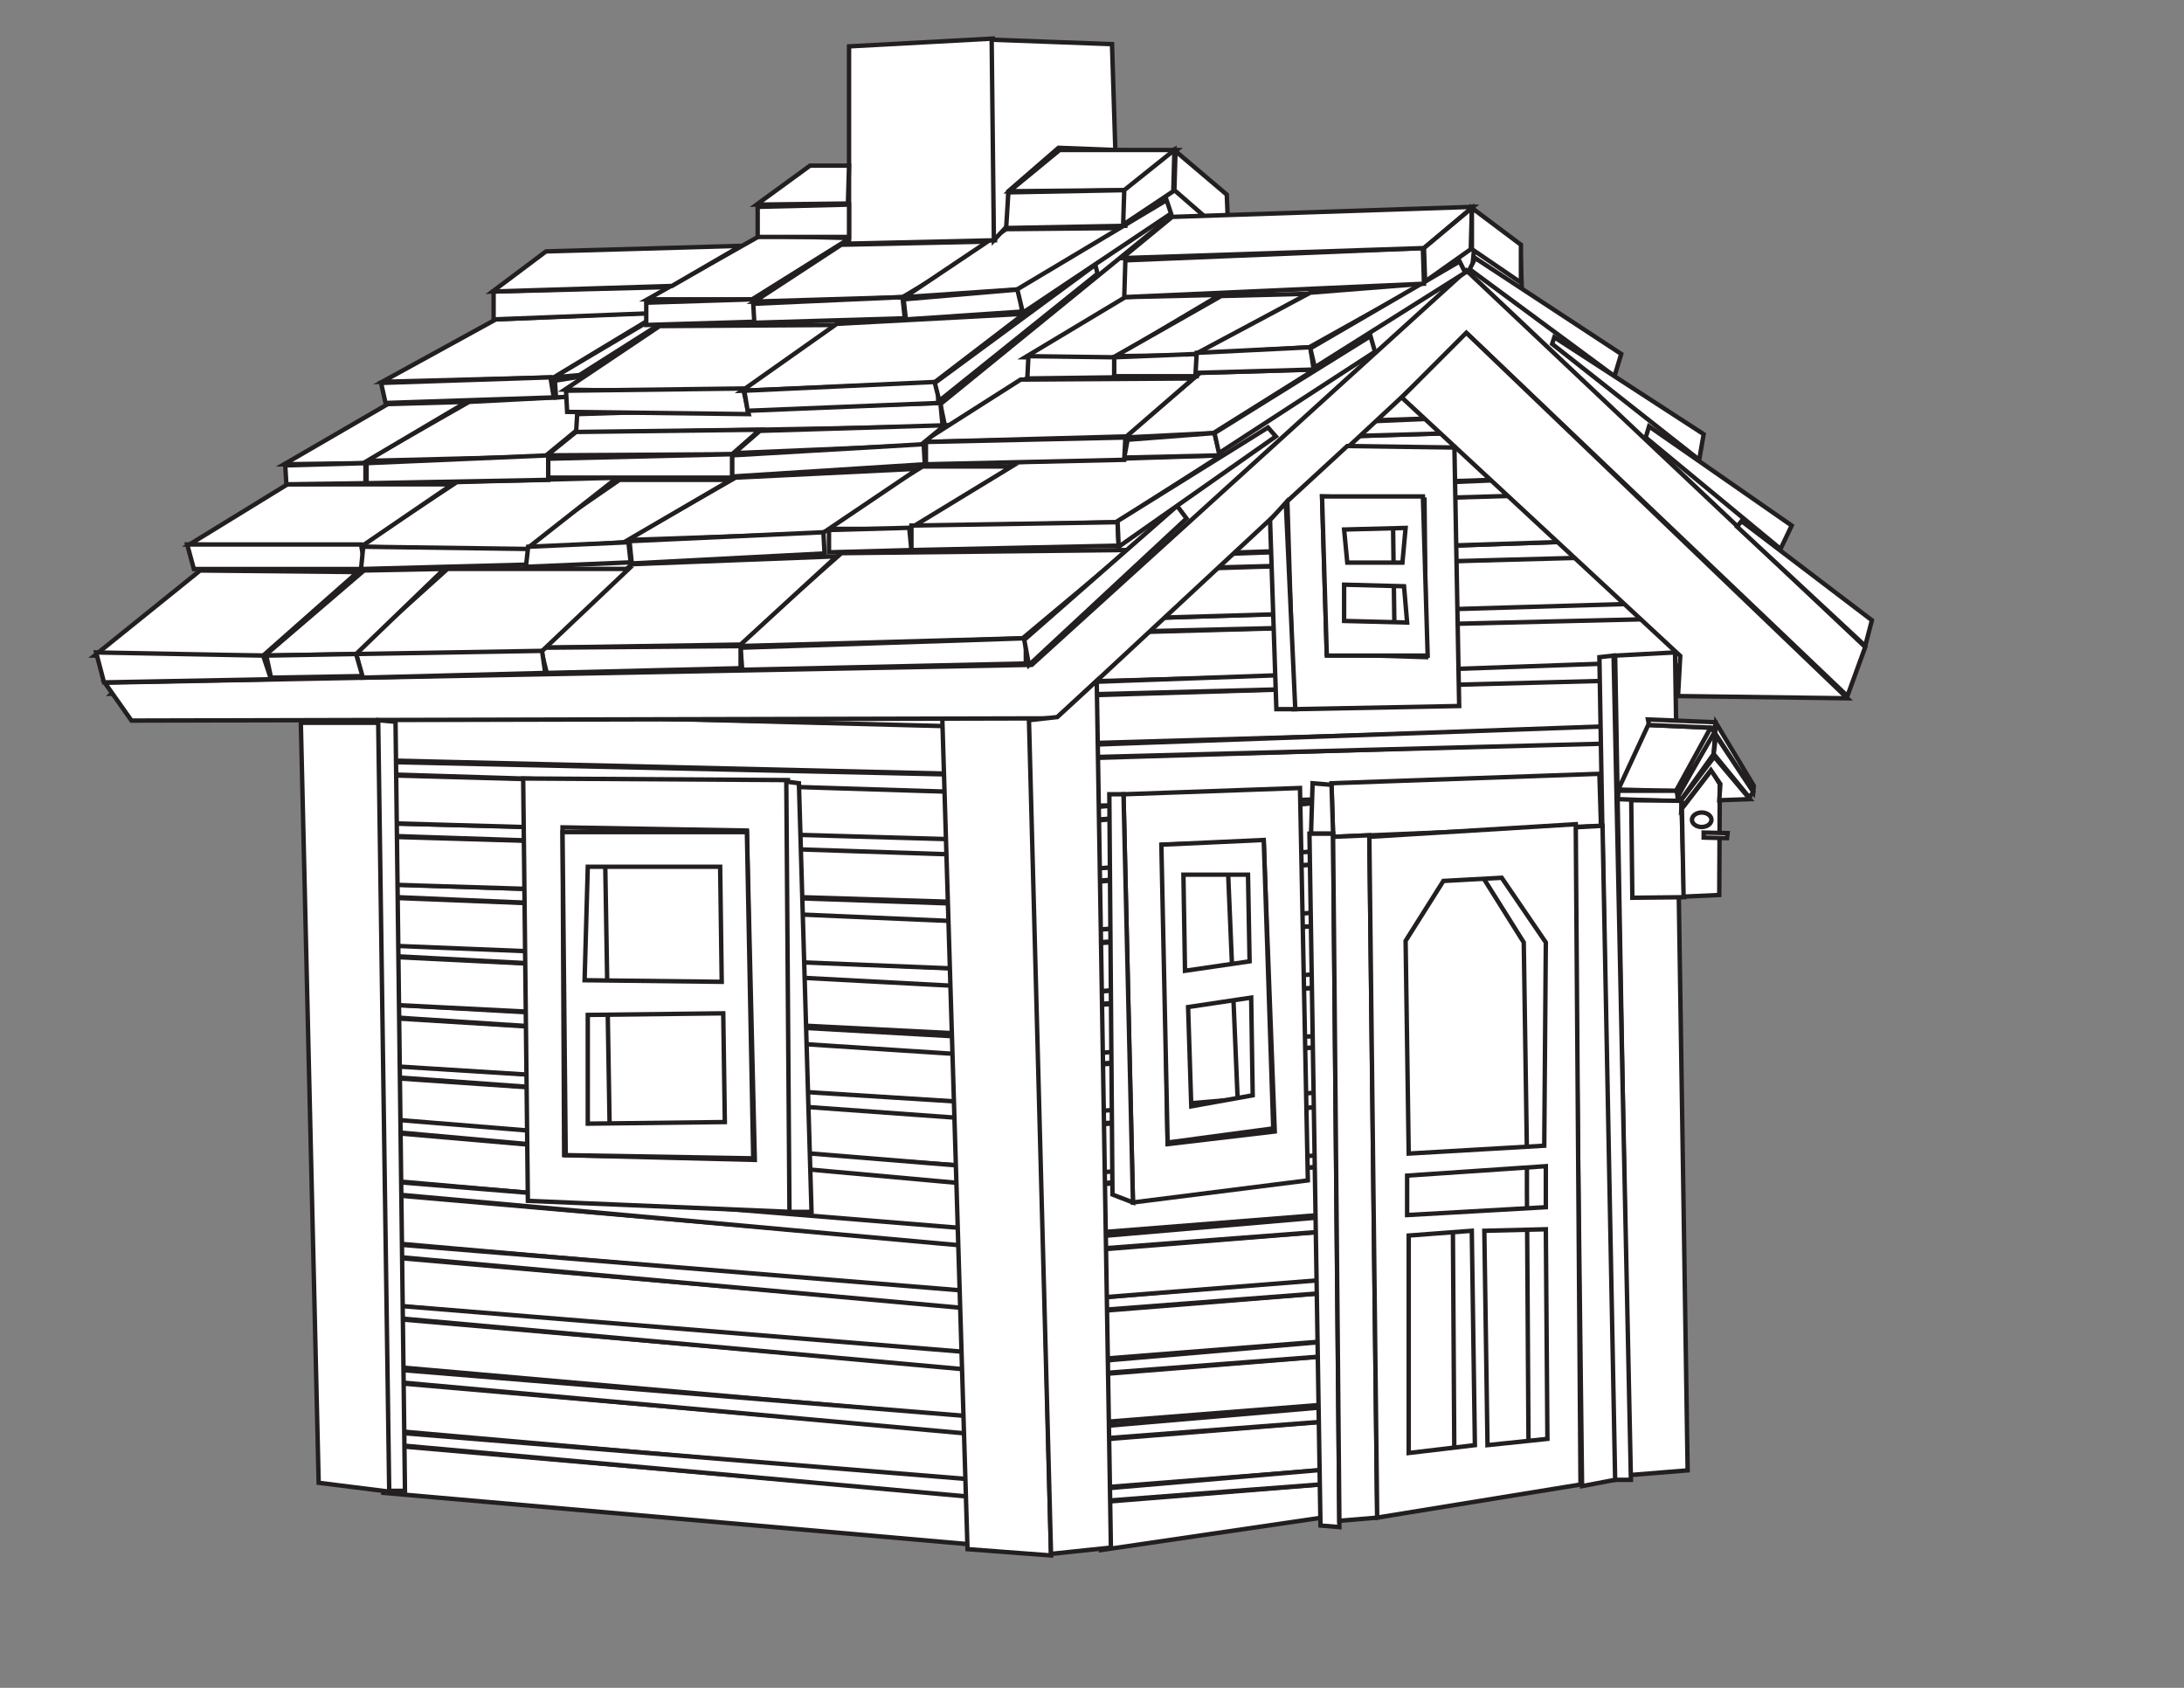 <?xml version="1.0" encoding="utf-8"?>
<!-- Generator: Adobe Illustrator 15.0.0, SVG Export Plug-In . SVG Version: 6.00 Build 0)  -->
<!DOCTYPE svg PUBLIC "-//W3C//DTD SVG 1.1//EN" "http://www.w3.org/Graphics/SVG/1.1/DTD/svg11.dtd">
<svg version="1.1"
	 id="svg2" xmlns:dc="http://purl.org/dc/elements/1.1/" xmlns:cc="http://creativecommons.org/ns#" xmlns:rdf="http://www.w3.org/1999/02/22-rdf-syntax-ns#" xmlns:svg="http://www.w3.org/2000/svg" xmlns:sodipodi="http://sodipodi.sourceforge.net/DTD/sodipodi-0.dtd" xmlns:inkscape="http://www.inkscape.org/namespaces/inkscape" inkscape:version="0.48.2 r9819" sodipodi:docname="little house.svg" inkscape:export-ydpi="91.813515" inkscape:export-xdpi="91.813515" inkscape:export-filename="I:\cannon_DC\svg SD card\little house.png"
	 xmlns="http://www.w3.org/2000/svg" xmlns:xlink="http://www.w3.org/1999/xlink" x="0px" y="0px" width="990px" height="765px"
	 viewBox="0 0 990 765" enable-background="new 0 0 990 765" xml:space="preserve">
<rect x="0" y="0" width="990" height="765" fill="#808080" stroke="none"/>
<sodipodi:namedview  units="in" showgrid="false" inkscape:cy="388.12355" inkscape:cx="431.93978" inkscape:zoom="0.98994949" borderopacity="1.0" bordercolor="#666666" pagecolor="#000000" id="base" inkscape:window-y="-8" inkscape:window-x="-8" inkscape:window-height="1058" inkscape:window-width="1920" inkscape:current-layer="layer2" inkscape:document-units="in" inkscape:pageshadow="2" inkscape:pageopacity="0" inkscape:window-maximized="1">
	</sodipodi:namedview>
<g id="layer2" inkscape:label="little house" inkscape:groupmode="layer">
	<path id="path5127" inkscape:connector-curvature="0" fill="#FFFFFF" stroke="#231F20" stroke-width="2" d="M627.857,166.429
		l-154.286,145l13.571,385.714l270.715-43.571l-19.286-417.143L627.857,166.429z"/>
	
		<g id="g4377-4-12-4-3-4-7-1-6-2-0-8-0-0-3-3-6-6-4-3-8" transform="matrix(0.638,-0.108,0.059,0.994,404.014,-403.799)">
		
			<path id="path4373-5-3-1-8-2-9-9-5-8-2-6-9-6-8-4-0-1-9-7-2" inkscape:connector-curvature="0" fill="#FFFFFF" stroke="#231F20" stroke-width="2" stroke-miterlimit="10" d="
			M173.746,597.314l-0.504,21.718l276.277,24.244l-1.516-22.224L173.746,597.314z"/>
		
			<path id="path4375-5-3-1-7-7-3-8-0-6-4-5-0-1-9-4-6-8-6-8-9" inkscape:connector-curvature="0" fill="#FFFFFF" stroke="#231F20" stroke-width="2" d="
			M173.241,596.809l274.258,24.749l-1.011-8.081l-273.246-22.224L173.241,596.809z"/>
	</g>
	
		<g id="g4377-4-12-4-3-4-7-1-6-2-0-8-0-0-3-3-6-6-4-3" transform="matrix(0.638,-0.108,0.059,0.994,409.014,-375.228)">
		
			<path id="path4373-5-3-1-8-2-9-9-5-8-2-6-9-6-8-4-0-1-9-7" inkscape:connector-curvature="0" fill="#FFFFFF" stroke="#231F20" stroke-width="2" stroke-miterlimit="10" d="
			M173.746,597.314l-0.504,21.718l276.277,24.244l-1.516-22.224L173.746,597.314z"/>
		
			<path id="path4375-5-3-1-7-7-3-8-0-6-4-5-0-1-9-4-6-8-6-8" inkscape:connector-curvature="0" fill="#FFFFFF" stroke="#231F20" stroke-width="2" d="
			M173.241,596.809l274.258,24.749l-1.011-8.081l-273.246-22.224L173.241,596.809z"/>
	</g>
	<path id="path4669" inkscape:connector-curvature="0" fill="#FFFFFF" stroke="#231F20" stroke-width="2" d="M150,315
		l11.429,351.429l300,24.285l-12.857-380L150,315z"/>
	
		<path id="path4371" inkscape:connector-curvature="0" fill="#FFFFFF" stroke="#231F20" stroke-width="2" stroke-miterlimit="10" d="
		M657.143,138.571l8.571-34.286l23.572,12.143L690,135l40.714,29.286v8.571l38.572,29.286l1.428,12.143l35.715,26.429v27.143
		L657.143,138.571z"/>
	
		<path id="path4369" inkscape:connector-curvature="0" fill="#FFFFFF" stroke="#231F20" stroke-width="2" stroke-miterlimit="10" d="
		M320.357,122.857l345.714,11.429l3.571-35.714l-118.214,2.857L545,82.857l-13.214-13.928L450,66.429L388.214,75L365,79.286
		L343.929,92.5l1.785,16.429L320.357,122.857z"/>
	
		<g id="g4377-4-12-4-3-4-7-1-6-2-0-8-0-0-3-3-6" transform="matrix(1.007,-0.114,0.108,0.993,242.229,-285.881)">
		
			<path id="path4373-5-3-1-8-2-9-9-5-8-2-6-9-6-8-4-0" inkscape:connector-curvature="0" fill="#FFFFFF" stroke="#231F20" stroke-width="2" stroke-miterlimit="10" d="
			M173.747,597.314l-0.505,21.718l276.277,24.244l-1.515-22.223L173.747,597.314z"/>
		
			<path id="path4375-5-3-1-7-7-3-8-0-6-4-5-0-1-9-4-6" inkscape:connector-curvature="0" fill="#FFFFFF" stroke="#231F20" stroke-width="2" d="
			M173.241,596.81l274.257,24.749l-1.01-8.081l-273.247-22.224L173.241,596.81z"/>
	</g>
	
		<g id="g4377-4-12-4-3-4-7-1-6-2-0-8-0-0-3-3-6-6" transform="matrix(0.911,-0.114,0.098,0.993,288.258,-314.442)">
		
			<path id="path4373-5-3-1-8-2-9-9-5-8-2-6-9-6-8-4-0-1" inkscape:connector-curvature="0" fill="#FFFFFF" stroke="#231F20" stroke-width="2" stroke-miterlimit="10" d="
			M173.746,597.314l-0.504,21.718l276.277,24.244l-1.515-22.224L173.746,597.314z"/>
		
			<path id="path4375-5-3-1-7-7-3-8-0-6-4-5-0-1-9-4-6-8" inkscape:connector-curvature="0" fill="#FFFFFF" stroke="#231F20" stroke-width="2" d="
			M173.242,596.809l274.256,24.749l-1.01-8.082l-273.246-22.223L173.242,596.809z"/>
	</g>
	
		<g id="g4377-4-12-4-3-4-7-1-6-2-0-8-0-0-3-3-6-6-4" transform="matrix(0.638,-0.108,0.059,0.994,404.044,-345.91)">
		
			<path id="path4373-5-3-1-8-2-9-9-5-8-2-6-9-6-8-4-0-1-9" inkscape:connector-curvature="0" fill="#FFFFFF" stroke="#231F20" stroke-width="2" stroke-miterlimit="10" d="
			M173.747,597.314l-0.506,21.718l276.277,24.244l-1.514-22.223L173.747,597.314z"/>
		
			<path id="path4375-5-3-1-7-7-3-8-0-6-4-5-0-1-9-4-6-8-6" inkscape:connector-curvature="0" fill="#FFFFFF" stroke="#231F20" stroke-width="2" d="
			M173.241,596.809l274.256,24.748l-1.01-8.081l-273.246-22.223L173.241,596.809z"/>
	</g>
	
		<path id="path4367" inkscape:connector-curvature="0" fill="#FFFFFF" stroke="#231F20" stroke-width="2" stroke-miterlimit="10" d="
		M664.681,131.316l-197.99,178.206l-416.183,4.95l207.081-197.016L664.681,131.316z"/>
	<path id="path4198" inkscape:connector-curvature="0" fill="#FFFFFF" stroke="#231F20" stroke-width="2" d="M592.143,221.429
		l5,87.143h57.144l-2.857-89.286L592.143,221.429z"/>
	<g id="g4377-4-12-4-3-4-7-1-6-2" transform="matrix(0.917,-0.16,0.149,0.987,240.7,-78.483)">
		
			<path id="path4373-5-3-1-8-2-9-9-5-8" inkscape:connector-curvature="0" fill="#FFFFFF" stroke="#231F20" stroke-width="2" stroke-miterlimit="10" d="
			M173.746,597.314l-0.505,21.718l276.276,24.244l-1.515-22.223L173.746,597.314z"/>
		<path id="path4375-5-3-1-7-7-3-8-0-6" inkscape:connector-curvature="0" fill="#FFFFFF" stroke="#231F20" stroke-width="2" d="
			M173.241,596.809l274.257,24.749l-1.01-8.081l-273.246-22.224L173.241,596.809z"/>
	</g>
	<g id="g4377-4-12-4-3-4-7-1-6-2-0" transform="matrix(0.917,-0.16,0.149,0.987,242.128,-105.626)">
		
			<path id="path4373-5-3-1-8-2-9-9-5-8-2" inkscape:connector-curvature="0" fill="#FFFFFF" stroke="#231F20" stroke-width="2" stroke-miterlimit="10" d="
			M173.746,597.315l-0.505,21.718l276.276,24.243l-1.515-22.223L173.746,597.315z"/>
		<path id="path4375-5-3-1-7-7-3-8-0-6-4" inkscape:connector-curvature="0" fill="#FFFFFF" stroke="#231F20" stroke-width="2" d="
			M173.241,596.809l274.256,24.749l-1.009-8.081l-273.246-22.224L173.241,596.809z"/>
	</g>
	<g id="g4377-4-12-4-3-4-7-1-6-2-0-8" transform="matrix(0.917,-0.16,0.149,0.987,231.414,-132.769)">
		
			<path id="path4373-5-3-1-8-2-9-9-5-8-2-6" inkscape:connector-curvature="0" fill="#FFFFFF" stroke="#231F20" stroke-width="2" stroke-miterlimit="10" d="
			M173.747,597.314l-0.506,21.719l276.277,24.243l-1.516-22.223L173.747,597.314z"/>
		
			<path id="path4375-5-3-1-7-7-3-8-0-6-4-5" inkscape:connector-curvature="0" fill="#FFFFFF" stroke="#231F20" stroke-width="2" d="
			M173.241,596.809l274.257,24.749l-1.01-8.081l-273.246-22.223L173.241,596.809z"/>
	</g>
	<g id="g4377-4-12-4-3-4-7-1-6-2-0-8-0" transform="matrix(0.917,-0.16,0.149,0.987,239.271,-161.34)">
		
			<path id="path4373-5-3-1-8-2-9-9-5-8-2-6-9" inkscape:connector-curvature="0" fill="#FFFFFF" stroke="#231F20" stroke-width="2" stroke-miterlimit="10" d="
			M173.746,597.314l-0.505,21.719l276.276,24.243l-1.515-22.223L173.746,597.314z"/>
		
			<path id="path4375-5-3-1-7-7-3-8-0-6-4-5-0" inkscape:connector-curvature="0" fill="#FFFFFF" stroke="#231F20" stroke-width="2" d="
			M173.241,596.809l274.257,24.749l-1.011-8.081l-273.246-22.224L173.241,596.809z"/>
	</g>
	<path id="path4196" inkscape:connector-curvature="0" fill="#FFFFFF" stroke="#231F20" stroke-width="2" d="M518.571,379.285
		c4.286,147.143,3.571,147.143,3.571,147.143L582.857,520l-4.286-147.857L518.571,379.285z"/>
	<g id="g4377-1-0-1" transform="matrix(1,-0.018,0.018,1,-13.799,-106.077)">
		
			<path id="path4373-7-9-5" inkscape:connector-curvature="0" fill="#FFFFFF" stroke="#231F20" stroke-width="2" stroke-miterlimit="10" d="
			M173.747,597.314l-0.505,21.719l276.277,24.243l-1.515-22.223L173.747,597.314z"/>
		<path id="path4375-4-4-27" inkscape:connector-curvature="0" fill="#FFFFFF" stroke="#231F20" stroke-width="2" d="
			M173.241,596.809l274.257,24.749l-1.011-8.081l-273.246-22.224L173.241,596.809z"/>
	</g>
	<g id="g4377-1-0-6" transform="matrix(1,-0.025,0.025,1,-27.336,-132.505)">
		
			<path id="path4373-7-9-1" inkscape:connector-curvature="0" fill="#FFFFFF" stroke="#231F20" stroke-width="2" stroke-miterlimit="10" d="
			M173.746,597.315l-0.505,21.719l276.277,24.244l-1.516-22.224L173.746,597.315z"/>
		<path id="path4375-4-4-4" inkscape:connector-curvature="0" fill="#FFFFFF" stroke="#231F20" stroke-width="2" d="M173.241,596.81
			l274.257,24.748l-1.011-8.081l-273.246-22.224L173.241,596.81z"/>
	</g>
	<g id="g4377-1-0-2" transform="matrix(0.999,-0.037,0.037,0.999,-34.976,-157.418)">
		
			<path id="path4373-7-9-3" inkscape:connector-curvature="0" fill="#FFFFFF" stroke="#231F20" stroke-width="2" stroke-miterlimit="10" d="
			M173.746,597.314l-0.505,21.719l276.276,24.243l-1.515-22.224L173.746,597.314z"/>
		<path id="path4375-4-4-22" inkscape:connector-curvature="0" fill="#FFFFFF" stroke="#231F20" stroke-width="2" d="
			M173.241,596.809l274.257,24.749l-1.011-8.081l-273.246-22.223L173.241,596.809z"/>
	</g>
	<g id="g4377-1-1" transform="matrix(0.999,-0.047,0.047,0.999,-40.618,-182.274)">
		
			<path id="path4373-7-6" inkscape:connector-curvature="0" fill="#FFFFFF" stroke="#231F20" stroke-width="2" stroke-miterlimit="10" d="
			M173.746,597.314l-0.505,21.719l276.277,24.243l-1.516-22.223L173.746,597.314z"/>
		<path id="path4375-4-8" inkscape:connector-curvature="0" fill="#FFFFFF" stroke="#231F20" stroke-width="2" d="M173.241,596.809
			l274.256,24.749l-1.01-8.081l-273.246-22.223L173.241,596.809z"/>
	</g>
	<g id="g4377-1-5" transform="matrix(0.998,-0.057,0.057,0.998,-39.937,-207.199)">
		
			<path id="path4373-7-7" inkscape:connector-curvature="0" fill="#FFFFFF" stroke="#231F20" stroke-width="2" stroke-miterlimit="10" d="
			M173.746,597.314l-0.505,21.718l276.277,24.244l-1.515-22.223L173.746,597.314z"/>
		<path id="path4375-4-6" inkscape:connector-curvature="0" fill="#FFFFFF" stroke="#231F20" stroke-width="2" d="M173.242,596.809
			l274.256,24.749l-1.01-8.081l-273.246-22.223L173.242,596.809z"/>
	</g>
	<g id="g4377-1-9" transform="matrix(0.998,-0.064,0.064,0.998,-43.392,-262.177)">
		
			<path id="path4373-7-5" inkscape:connector-curvature="0" fill="#FFFFFF" stroke="#231F20" stroke-width="2" stroke-miterlimit="10" d="
			M173.746,597.314l-0.505,21.718l276.277,24.243l-1.515-22.223L173.746,597.314z"/>
		<path id="path4375-4-43" inkscape:connector-curvature="0" fill="#FFFFFF" stroke="#231F20" stroke-width="2" d="M173.241,596.809
			l274.257,24.749l-1.01-8.081l-273.246-22.223L173.241,596.809z"/>
	</g>
	<g id="g4377-1-18" transform="matrix(0.998,-0.059,0.059,0.998,-36.972,-234.568)">
		
			<path id="path4373-7-92" inkscape:connector-curvature="0" fill="#FFFFFF" stroke="#231F20" stroke-width="2" stroke-miterlimit="10" d="
			M173.746,597.315l-0.505,21.718l276.277,24.244l-1.515-22.223L173.746,597.315z"/>
		<path id="path4375-4-7" inkscape:connector-curvature="0" fill="#FFFFFF" stroke="#231F20" stroke-width="2" d="M173.241,596.809
			l274.257,24.749l-1.01-8.081l-273.246-22.224L173.241,596.809z"/>
	</g>
	
		<rect id="rect4194" x="244.286" y="363.571" fill="#FFFFFF" stroke="#231F20" stroke-width="2" stroke-miterlimit="10" width="109.286" height="177.857"/>
	<path id="path4190" inkscape:connector-curvature="0" fill="#FFFFFF" stroke="#231F20" stroke-width="2" d="M631.429,235
		l0.714,54.286l11.429-1.429l-1.429-53.571L631.429,235z"/>
	<path id="path4188" inkscape:connector-curvature="0" fill="#FFFFFF" stroke="#231F20" stroke-width="2" d="M274.286,387.857
		l2.143,127.856l-15.714-1.428l-2.143-127.857L274.286,387.857z"/>
	<g id="g4377-4-12-4" transform="matrix(0.917,-0.16,0.149,0.987,249.986,90.802)">
		
			<path id="path4373-5-3-1" inkscape:connector-curvature="0" fill="#FFFFFF" stroke="#231F20" stroke-width="2" stroke-miterlimit="10" d="
			M173.747,597.314l-0.506,21.719l276.277,24.243l-1.516-22.223L173.747,597.314z"/>
		<path id="path4375-5-3-1" inkscape:connector-curvature="0" fill="#FFFFFF" stroke="#231F20" stroke-width="2" d="
			M173.241,596.809l274.257,24.749l-1.009-8.081l-273.247-22.224L173.241,596.809z"/>
	</g>
	<g id="g4377-4-12-4-3" transform="matrix(0.917,-0.16,0.149,0.987,245.7,61.517)">
		
			<path id="path4373-5-3-1-8" inkscape:connector-curvature="0" fill="#FFFFFF" stroke="#231F20" stroke-width="2" stroke-miterlimit="10" d="
			M173.746,597.314l-0.505,21.718l276.276,24.244l-1.515-22.223L173.746,597.314z"/>
		<path id="path4375-5-3-1-7" inkscape:connector-curvature="0" fill="#FFFFFF" stroke="#231F20" stroke-width="2" d="
			M173.241,596.809l274.257,24.749l-1.01-8.081l-273.246-22.224L173.241,596.809z"/>
	</g>
	<g id="g4377-4-12-4-3-4" transform="matrix(0.917,-0.16,0.149,0.987,244.271,32.945)">
		
			<path id="path4373-5-3-1-8-2" inkscape:connector-curvature="0" fill="#FFFFFF" stroke="#231F20" stroke-width="2" stroke-miterlimit="10" d="
			M173.746,597.314l-0.505,21.718l276.276,24.244l-1.515-22.224L173.746,597.314z"/>
		<path id="path4375-5-3-1-7-7" inkscape:connector-curvature="0" fill="#FFFFFF" stroke="#231F20" stroke-width="2" d="
			M173.241,596.809l274.257,24.749l-1.01-8.081l-273.246-22.224L173.241,596.809z"/>
	</g>
	<g id="g4377-4-12-4-3-4-7" transform="matrix(0.917,-0.16,0.149,0.987,244.271,5.088)">
		
			<path id="path4373-5-3-1-8-2-9" inkscape:connector-curvature="0" fill="#FFFFFF" stroke="#231F20" stroke-width="2" stroke-miterlimit="10" d="
			M173.746,597.314l-0.505,21.719l276.276,24.243l-1.515-22.223L173.746,597.314z"/>
		<path id="path4375-5-3-1-7-7-3" inkscape:connector-curvature="0" fill="#FFFFFF" stroke="#231F20" stroke-width="2" d="
			M173.241,596.809l274.257,24.749l-1.01-8.081l-273.246-22.224L173.241,596.809z"/>
	</g>
	<g id="g4377-4-12-4-3-4-7-1" transform="matrix(0.917,-0.16,0.149,0.987,249.986,-24.912)">
		
			<path id="path4373-5-3-1-8-2-9-9" inkscape:connector-curvature="0" fill="#FFFFFF" stroke="#231F20" stroke-width="2" stroke-miterlimit="10" d="
			M173.747,597.314l-0.506,21.719l276.277,24.243l-1.516-22.223L173.747,597.314z"/>
		<path id="path4375-5-3-1-7-7-3-8" inkscape:connector-curvature="0" fill="#FFFFFF" stroke="#231F20" stroke-width="2" d="
			M173.241,596.809l274.257,24.749l-1.009-8.081l-273.247-22.224L173.241,596.809z"/>
	</g>
	<g id="g4377-4-12-4-3-4-7-1-6" transform="matrix(0.917,-0.16,0.149,0.987,240.7,-51.34)">
		
			<path id="path4373-5-3-1-8-2-9-9-5" inkscape:connector-curvature="0" fill="#FFFFFF" stroke="#231F20" stroke-width="2" stroke-miterlimit="10" d="
			M173.746,597.314l-0.505,21.719l276.276,24.243l-1.515-22.223L173.746,597.314z"/>
		<path id="path4375-5-3-1-7-7-3-8-0" inkscape:connector-curvature="0" fill="#FFFFFF" stroke="#231F20" stroke-width="2" d="
			M173.241,596.809l274.257,24.749l-1.011-8.081l-273.246-22.223L173.241,596.809z"/>
	</g>
	<g id="g4377-4-12-4-3-4-7-1-6-2-0-8-0-0" transform="matrix(0.917,-0.16,0.149,0.987,231.414,-188.483)">
		
			<path id="path4373-5-3-1-8-2-9-9-5-8-2-6-9-6" inkscape:connector-curvature="0" fill="#FFFFFF" stroke="#231F20" stroke-width="2" stroke-miterlimit="10" d="
			M173.747,597.314l-0.506,21.719l276.277,24.243l-1.516-22.224L173.747,597.314z"/>
		
			<path id="path4375-5-3-1-7-7-3-8-0-6-4-5-0-1" inkscape:connector-curvature="0" fill="#FFFFFF" stroke="#231F20" stroke-width="2" d="
			M173.241,596.809l274.257,24.749l-1.01-8.081l-273.246-22.224L173.241,596.809z"/>
	</g>
	<path id="path4090" inkscape:connector-curvature="0" fill="#FFFFFF" stroke="#231F20" stroke-width="2" d="M629.286,392.142
		l2.143,280.715l76.429-11.429l-2.143-278.572L629.286,392.142z"/>
	
		<path id="path4088" sodipodi:nodetypes="ccccc" inkscape:connector-curvature="0" fill="#FFFFFF" stroke="#231F20" stroke-width="2" d="
		M658.571,553.571L670,554.286l2.143,115l-12.856-2.144L658.571,553.571z"/>
	
		<path id="path4086" sodipodi:nodetypes="cccccccccc" inkscape:connector-curvature="0" fill="#FFFFFF" stroke="#231F20" stroke-width="2" d="
		M667.857,390.714l45-2.144v132.857l-0.715,30.714l2.144,102.144l-21.429-0.715L692.143,540v-17.857l-1.429-95L667.857,390.714z"/>
	<g id="g4377-1-0-8" transform="translate(-1.518,-84.35)">
		
			<path id="path4373-7-9-8" inkscape:connector-curvature="0" fill="#FFFFFF" stroke="#231F20" stroke-width="2" stroke-miterlimit="10" d="
			M173.746,597.315l-0.505,21.718l276.276,24.244l-1.515-22.224L173.746,597.315z"/>
		<path id="path4375-4-4-2" inkscape:connector-curvature="0" fill="#FFFFFF" stroke="#231F20" stroke-width="2" d="
			M173.241,596.809l274.256,24.749l-1.01-8.081l-273.246-22.224V596.809z"/>
	</g>
	<g id="g4377-1-0" transform="translate(-0.508,-56.066)">
		
			<path id="path4373-7-9" inkscape:connector-curvature="0" fill="#FFFFFF" stroke="#231F20" stroke-width="2" stroke-miterlimit="10" d="
			M173.746,597.315l-0.505,21.718l276.277,24.244l-1.516-22.224L173.746,597.315z"/>
		<path id="path4375-4-4" inkscape:connector-curvature="0" fill="#FFFFFF" stroke="#231F20" stroke-width="2" d="M173.241,596.809
			l274.257,24.749l-1.011-8.081l-273.246-22.224V596.809z"/>
	</g>
	<g id="g4377-1" transform="translate(-0.508,-27.782)">
		
			<path id="path4373-7" inkscape:connector-curvature="0" fill="#FFFFFF" stroke="#231F20" stroke-width="2" stroke-miterlimit="10" d="
			M173.746,597.315l-0.505,21.718l276.277,24.244l-1.516-22.224L173.746,597.315z"/>
		<path id="path4375-4" inkscape:connector-curvature="0" fill="#FFFFFF" stroke="#231F20" stroke-width="2" d="M173.241,596.809
			l274.257,24.749l-1.011-8.081l-273.246-22.224V596.809z"/>
	</g>
	<g id="g4377">
		
			<path id="path4373" inkscape:connector-curvature="0" fill="#FFFFFF" stroke="#231F20" stroke-width="2" stroke-miterlimit="10" d="
			M173.746,597.314l-0.505,21.719l276.276,24.243l-1.515-22.224L173.746,597.314z"/>
		<path id="path4375" inkscape:connector-curvature="0" fill="#FFFFFF" stroke="#231F20" stroke-width="2" d="M173.241,596.809
			l274.257,24.749l-1.011-8.082l-273.246-22.223V596.809z"/>
	</g>
	<g id="g4377-4" transform="translate(-2.528,28.787)">
		
			<path id="path4373-5" inkscape:connector-curvature="0" fill="#FFFFFF" stroke="#231F20" stroke-width="2" stroke-miterlimit="10" d="
			M173.746,597.314l-0.505,21.718l276.277,24.244l-1.516-22.224L173.746,597.314z"/>
		<path id="path4375-5" inkscape:connector-curvature="0" fill="#FFFFFF" stroke="#231F20" stroke-width="2" d="M173.241,596.809
			l274.256,24.748l-1.011-8.081l-273.246-22.224V596.809z"/>
	</g>
	<g id="g4377-4-1" transform="translate(0.503,57.576)">
		
			<path id="path4373-5-7" inkscape:connector-curvature="0" fill="#FFFFFF" stroke="#231F20" stroke-width="2" stroke-miterlimit="10" d="
			M173.747,597.314l-0.505,21.719l276.277,24.243l-1.516-22.224L173.747,597.314z"/>
		<path id="path4375-5-1" inkscape:connector-curvature="0" fill="#FFFFFF" stroke="#231F20" stroke-width="2" d="M173.241,596.809
			l274.256,24.749l-1.01-8.082l-273.247-22.223V596.809z"/>
	</g>
	<path id="path3770" inkscape:connector-curvature="0" fill="#FFFFFF" stroke="#231F20" stroke-width="2" d="M427.143,325.714
		l11.429,376.428L476.429,705l-9.286-380.714L427.143,325.714z"/>
	
		<path id="path4287" inkscape:connector-curvature="0" fill="#FFFFFF" stroke="#231F20" stroke-width="2" stroke-miterlimit="10" d="
		M212.637,182.142l-46.972,26.769l81.317-2.021l34.345-28.284L212.637,182.142z"/>
	
		<g id="g4377-4-12-4-3-4-7-1-6-2-0-8-0-0-3-3" transform="matrix(0.924,-0.114,0.099,0.993,268.461,-258.024)">
		
			<path id="path4373-5-3-1-8-2-9-9-5-8-2-6-9-6-8-4" inkscape:connector-curvature="0" fill="#FFFFFF" stroke="#231F20" stroke-width="2" stroke-miterlimit="10" d="
			M173.747,597.314l-0.505,21.718l276.276,24.244l-1.515-22.224L173.747,597.314z"/>
		
			<path id="path4375-5-3-1-7-7-3-8-0-6-4-5-0-1-9-4" inkscape:connector-curvature="0" fill="#FFFFFF" stroke="#231F20" stroke-width="2" d="
			M173.242,596.809l274.256,24.749l-1.01-8.082l-273.246-22.223L173.242,596.809z"/>
	</g>
	<path id="path3762" inkscape:connector-curvature="0" fill="#FFFFFF" stroke="#231F20" stroke-width="2" d="M664.681,122.543
		L467.7,301.339l-420.223,8.082l12.122,17.172l419.213-1.01L665.69,151.837l171.726,163.645l8.082-22.223L664.681,122.543z"/>
	<path id="path3764" inkscape:connector-curvature="0" fill="#FFFFFF" stroke="#231F20" stroke-width="2" d="M635.386,180.121
		l126.27,117.178l-1.011,18.183l76.771,1.01L664.681,150.827L635.386,180.121z"/>
	<path id="path3766" inkscape:connector-curvature="0" fill="#FFFFFF" stroke="#231F20" stroke-width="2" d="M136.371,327.604
		l8.081,344.462l32.325,4.04l-5.051-348.502H136.371z"/>
	<path id="path3768" inkscape:connector-curvature="0" fill="#FFFFFF" stroke="#231F20" stroke-width="2" d="M171.429,326.428
		l7.857,0.714l4.286,348.571h-7.143L171.429,326.428z"/>
	<g id="g4377-4-12" transform="matrix(0.917,-0.16,0.149,0.987,247.89,119.299)">
		
			<path id="path4373-5-3" sodipodi:nodetypes="ccccc" inkscape:connector-curvature="0" fill="#FFFFFF" stroke="#231F20" stroke-width="2" stroke-miterlimit="10" d="
			M173.746,597.314l-0.505,21.719l276.748,6.953l-1.986-4.933L173.746,597.314z"/>
		<path id="path4375-5-3" inkscape:connector-curvature="0" fill="#FFFFFF" stroke="#231F20" stroke-width="2" d="M173.241,596.809
			l274.256,24.749l-1.009-8.081l-273.246-22.222L173.241,596.809z"/>
	</g>
	<g id="g4377-4-12-4-3-4-7-1-6-2-0-8-0-0-3" transform="matrix(0.924,-0.114,0.099,0.993,266.982,-229.518)">
		
			<path id="path4373-5-3-1-8-2-9-9-5-8-2-6-9-6-8" inkscape:connector-curvature="0" fill="#FFFFFF" stroke="#231F20" stroke-width="2" stroke-miterlimit="10" d="
			M173.747,597.314l-0.505,21.718l276.276,24.244l-1.515-22.223L173.747,597.314z"/>
		
			<path id="path4375-5-3-1-7-7-3-8-0-6-4-5-0-1-9" inkscape:connector-curvature="0" fill="#FFFFFF" stroke="#231F20" stroke-width="2" d="
			M173.242,596.809l274.256,24.748l-1.01-8.081l-273.246-22.223L173.242,596.809z"/>
	</g>
	<path id="path3772" inkscape:connector-curvature="0" fill="#FFFFFF" stroke="#231F20" stroke-width="2" d="M497.143,308.571
		L479.286,325l-12.857,1.429l10,377.857l27.143-2.857L497.143,308.571z"/>
	<path id="path3774" inkscape:connector-curvature="0" fill="#FFFFFF" stroke="#231F20" stroke-width="2" d="M759.286,295.714
		l-27.144,1.429l6.429,371.428L765,666.428L759.286,295.714z"/>
	<path id="path3776" inkscape:connector-curvature="0" fill="#FFFFFF" stroke="#231F20" stroke-width="2" d="M731.429,297.143
		L725,297.857l6.429,372.857h7.857L731.429,297.143z"/>
	<path id="path3778" inkscape:connector-curvature="0" fill="#FFFFFF" stroke="#231F20" stroke-width="2" d="M725,350.714
		l0.714,23.571l-121.428,5L603.571,355L725,350.714z"/>
	<path id="path3780" inkscape:connector-curvature="0" fill="#FFFFFF" stroke="#231F20" stroke-width="2" d="M603.571,355.714
		L595,355l-0.714,22.857h10L603.571,355.714z"/>
	<path id="path3782" inkscape:connector-curvature="0" fill="#FFFFFF" stroke="#231F20" stroke-width="2" d="M593.571,377.857
		l5,313.572l8.571,0.714l-2.857-314.285L593.571,377.857z"/>
	<path id="path3784" inkscape:connector-curvature="0" fill="#FFFFFF" stroke="#231F20" stroke-width="2" d="M604.286,379.285
		l16.428-0.714l3.572,309.286l-17.144,1.429L604.286,379.285z"/>
	<path id="path3786" inkscape:connector-curvature="0" fill="#FFFFFF" stroke="#231F20" stroke-width="2" d="M713.571,375
		l12.857-0.714l5.714,296.428l-15,2.857L713.571,375z"/>
	<path id="path3788" inkscape:connector-curvature="0" fill="#FFFFFF" stroke="#231F20" stroke-width="2" d="M610.719,202.156
		l-27.156,25l2.875,94.281l75-1.438l-2.156-117.156L610.719,202.156z M599.281,225l46.438,1.438l0.719,71.406l-45-1.406L599.281,225
		z"/>
	<path id="path3793" inkscape:connector-curvature="0" fill="#FFFFFF" stroke="#231F20" stroke-width="2" d="M582.858,227.857
		l-7.144,7.857l2.857,85.714h8.571L582.858,227.857z"/>
	<path id="path3795" inkscape:connector-curvature="0" fill="#FFFFFF" stroke="#231F20" stroke-width="2" d="M589.281,357.156
		l-80,2.844l4.281,185l79.281-10L589.281,357.156z M572.844,381.437l5,131.406l-48.563,5.719l-2.125-135.719L572.844,381.437z"/>
	<path id="path3797" inkscape:connector-curvature="0" fill="#FFFFFF" stroke="#231F20" stroke-width="2" d="M509.286,360h-6.429
		l1.429,181.429l9.285,3.571L509.286,360z"/>
	<path id="path3802" inkscape:connector-curvature="0" fill="#FFFFFF" stroke="#231F20" stroke-width="2" d="M237.156,352.843
		l2.125,191.438l119.281,5l-1.406-195.719L237.156,352.843z M255,375l83.563,1.438l3.594,149.281l-86.438-2.156L255,375z"/>
	<path id="path3804" inkscape:connector-curvature="0" fill="#FFFFFF" stroke="#231F20" stroke-width="2" d="M356.429,354.285
		l5.714,0.714l5.715,194.286h-10L356.429,354.285z"/>
	
		<path id="path3841" inkscape:connector-curvature="0" fill="#FFFFFF" stroke="#231F20" stroke-width="2" stroke-miterlimit="10" d="
		M381.429,250.714l-47.857,42.143l130-3.571l47.857-40L381.429,250.714z"/>
	
		<path id="path3873" inkscape:connector-curvature="0" fill="#FFFFFF" stroke="#231F20" stroke-width="2" stroke-miterlimit="10" d="
		M379.286,252.143l-92.857,3.571L245,293.571l90.714-1.428L379.286,252.143z"/>
	
		<path id="path3905" inkscape:connector-curvature="0" fill="#FFFFFF" stroke="#231F20" stroke-width="2" stroke-miterlimit="10" d="
		M335.714,293.571l0.715,10L465,300.714v-11.429L335.714,293.571z"/>
	
		<path id="path3937" inkscape:connector-curvature="0" fill="#FFFFFF" stroke="#231F20" stroke-width="2" stroke-miterlimit="10" d="
		M533.571,229.285L464.286,290l2.143,11.429L537.858,235L533.571,229.285z"/>
	
		<path id="path3969" inkscape:connector-curvature="0" fill="#FFFFFF" stroke="#231F20" stroke-width="2" stroke-miterlimit="10" d="
		M245,293.571L247.857,305l87.857-2.143v-10L245,293.571z"/>
	
		<path id="path4001" sodipodi:nodetypes="ccccccccccccccc" inkscape:connector-curvature="0" fill="#FFFFFF" stroke="#231F20" stroke-width="2" d="
		M255,377.156l1.438,146.406l85,1.438l-2.875-147.844H255z M266.438,392.843h60L327.156,445L265,444.281L266.438,392.843z
		 M327.844,459.281l0.719,49.281l-62.125,0.724l-0.004-49.281L327.844,459.281z"/>
	
		<path id="path4009" inkscape:connector-curvature="0" fill="#FFFFFF" stroke="#231F20" stroke-width="2" stroke-miterlimit="10" d="
		M202.857,257.857H285l-40.714,38.572H160L202.857,257.857z"/>
	
		<path id="path4011" inkscape:connector-curvature="0" fill="#FFFFFF" stroke="#231F20" stroke-width="2" stroke-miterlimit="10" d="
		M161.429,296.428l2.857,10.714L247.143,305l-1.429-10L161.429,296.428z"/>
	
		<path id="path4013" inkscape:connector-curvature="0" fill="#FFFFFF" stroke="#231F20" stroke-width="2" stroke-miterlimit="10" d="
		M165,258.571l36.429-0.714l-40,38.572L120,297.143L165,258.571z"/>
	
		<path id="path4015" inkscape:connector-curvature="0" fill="#FFFFFF" stroke="#231F20" stroke-width="2" stroke-miterlimit="10" d="
		M120.714,297.143l2.143,10l41.429-0.714l-2.857-10L120.714,297.143z"/>
	
		<path id="path4017" inkscape:connector-curvature="0" fill="#FFFFFF" stroke="#231F20" stroke-width="2" stroke-miterlimit="10" d="
		M162.143,259.285l-71.429-0.714l-47.857,38.572h76.429L162.143,259.285z"/>
	
		<path id="path4019" inkscape:connector-curvature="0" fill="#FFFFFF" stroke="#231F20" stroke-width="2" stroke-miterlimit="10" d="
		M43.571,295.714l3.572,13.571l75.714-1.429l-3.571-10.714L43.571,295.714z"/>
	<path id="path4186" inkscape:connector-curvature="0" fill="#FFFFFF" stroke="#231F20" stroke-width="2" d="M556.429,389.285
		l5,118.572l12.143-3.571l-5-115.715L556.429,389.285z"/>
	<path id="path3963" inkscape:connector-curvature="0" fill="#FFFFFF" stroke="#231F20" stroke-width="2" d="M572.844,380.718
		l-46.406,2.125l2.844,135l47.875-6.406L572.844,380.718z M536.438,396.437h29.281l0.719,39.281L537.156,440L536.438,396.437z
		 M567.156,452.156l0.688,44.281l-27.844,5l-1.438-45L567.156,452.156z"/>
	<path id="path4002" inkscape:connector-curvature="0" fill="#FFFFFF" stroke="#231F20" stroke-width="2" d="M599.281,225
		l2.156,72.156h45.719L645,225H599.281z M637.156,239.281L635.719,255h-25l-1.438-15L637.156,239.281z M609.281,265l27.156,0.719
		l1.406,16.438l-28.563-0.719V265z"/>
	<path id="path4040" inkscape:connector-curvature="0" fill="#FFFFFF" stroke="#231F20" stroke-width="2" d="M714.281,373.562
		l-93.563,5.719l3.563,308.563l92.156-15L714.281,373.562z M680.719,397.843l20,29.313L700,519.281l-61.438,3.563l-1.406-96.406
		l17.125-27.156L680.719,397.843z M700.719,528.562v18.594l-62.875,3.563v-17.875L700.719,528.562z M700.719,557.156l0.719,95
		L674.281,655l-1.438-97.156L700.719,557.156z M667.156,557.843L668.563,655l-30,3.563V560L667.156,557.843z"/>
	
		<path id="path4200" sodipodi:nodetypes="ccccc" inkscape:connector-curvature="0" fill="#FFFFFF" stroke="#231F20" stroke-width="2" d="
		M775.505,329.87L760,358.571l-26.429-0.714l13.571-29.286L775.505,329.87z"/>
	<path id="path4202" inkscape:connector-curvature="0" fill="#FFFFFF" stroke="#231F20" stroke-width="2" d="M733.623,358.413
		l-0.252,3.788l27.273,1.01l-0.505-4.798H733.623z"/>
	<path id="path4204" inkscape:connector-curvature="0" fill="#FFFFFF" stroke="#231F20" stroke-width="2" d="M747.513,328.614
		l-0.505-2.525l30.557,1.263v2.525L747.513,328.614z"/>
	
		<path id="path4206" sodipodi:nodetypes="ccccc" inkscape:connector-curvature="0" fill="#FFFFFF" stroke="#231F20" stroke-width="2" d="
		M777.818,327.604l17.173,28.537l-0.253,2.778l-17.425-26.769L777.818,327.604z"/>
	
		<path id="path4208" sodipodi:nodetypes="ccccc" inkscape:connector-curvature="0" fill="#FFFFFF" stroke="#231F20" stroke-width="2" d="
		M777.565,330.634l-0.757,11.112l-16.163,22.729l0.253-4.041L777.565,330.634z"/>
	<path id="path4210" inkscape:connector-curvature="0" fill="#FFFFFF" stroke="#231F20" stroke-width="2" d="M775.292,330.129
		l2.021,1.515l-16.668,28.537l-0.757-2.02L775.292,330.129z"/>
	<path id="path4212" inkscape:connector-curvature="0" fill="#FFFFFF" stroke="#231F20" stroke-width="2" d="M777.818,333.412
		l16.92,25.506l-1.768,2.525l-16.162-19.698L777.818,333.412z"/>
	<path id="path4214" inkscape:connector-curvature="0" fill="#FFFFFF" stroke="#231F20" stroke-width="2" d="M739.432,362.706
		l0.505,44.195l23.486-0.253l-1.263-43.689L739.432,362.706z"/>
	<path id="path4216" inkscape:connector-curvature="0" fill="#FFFFFF" stroke="#231F20" stroke-width="2" d="M779.585,355.383
		l-0.252,50.255l-16.163,0.757l-0.758-39.901l13.385-17.425L779.585,355.383z"/>
	<path id="path4218" inkscape:connector-curvature="0" fill="#FFFFFF" stroke="#231F20" stroke-width="2" d="M762.16,366.494
		l0.252-4.293l14.647-19.193l16.163,19.193l-13.89,0.505l0.505-7.323l-4.293-6.313L762.16,366.494z"/>
	
		<path id="path4220" inkscape:connector-curvature="0" fill="#FFFFFF" stroke="#231F20" stroke-width="2" stroke-miterlimit="10" d="
		M775.797,371.545c0,1.813-1.979,3.283-4.419,3.283c-2.441,0-4.42-1.47-4.42-3.283c0-1.813,1.979-3.283,4.42-3.283
		C773.818,368.262,775.797,369.732,775.797,371.545z"/>
	<path id="path4223" inkscape:connector-curvature="0" fill="#FFFFFF" stroke="#231F20" stroke-width="2" d="M772.262,377.354
		l10.859,0.252l-0.253,2.273l-10.606-0.252V377.354z"/>
	
		<path id="path4225" inkscape:connector-curvature="0" fill="#FFFFFF" stroke="#231F20" stroke-width="2" stroke-miterlimit="10" d="
		M460.63,209.416l-47.478,29.294l92.934-2.02l47.478-30.305L460.63,209.416z"/>
	
		<path id="path4227" inkscape:connector-curvature="0" fill="#FFFFFF" stroke="#231F20" stroke-width="2" stroke-miterlimit="10" d="
		M418.203,211.436h40.406l-46.467,28.284h-40.406L418.203,211.436z"/>
	
		<path id="path4229" inkscape:connector-curvature="0" fill="#FFFFFF" stroke="#231F20" stroke-width="2" stroke-miterlimit="10" d="
		M333.351,216.487l82.832-4.041l-43.437,29.294l-88.893,3.03L333.351,216.487z"/>
	
		<path id="path4231" inkscape:connector-curvature="0" fill="#FFFFFF" stroke="#231F20" stroke-width="2" stroke-miterlimit="10" d="
		M280.822,217.497h50.508l-48.487,28.285l-47.477,3.03L280.822,217.497z"/>
	
		<path id="path4233" inkscape:connector-curvature="0" fill="#FFFFFF" stroke="#231F20" stroke-width="2" stroke-miterlimit="10" d="
		M207.081,218.507l72.731-2.02l-42.427,33.335l-74.751-2.021L207.081,218.507z"/>
	
		<path id="path4235" inkscape:connector-curvature="0" fill="#FFFFFF" stroke="#231F20" stroke-width="2" stroke-miterlimit="10" d="
		M205.061,219.517H130.31l-44.447,27.274l77.782,1.01L205.061,219.517z"/>
	
		<path id="path4237" inkscape:connector-curvature="0" fill="#FFFFFF" stroke="#231F20" stroke-width="2" stroke-miterlimit="10" d="
		M84.853,246.792l3.03,11.111h77.782l-2.021-11.111H84.853z"/>
	
		<path id="path4239" inkscape:connector-curvature="0" fill="#FFFFFF" stroke="#231F20" stroke-width="2" stroke-miterlimit="10" d="
		M164.655,247.801l-1.01,10.102l75.762-2.02v-7.071L164.655,247.801z"/>
	
		<path id="path4241" sodipodi:nodetypes="ccccc" inkscape:connector-curvature="0" fill="#FFFFFF" stroke="#231F20" stroke-width="2" stroke-miterlimit="10" d="
		M239.406,247.801l-1.01,9.091l47.477-2.02l-1.01-9.091L239.406,247.801z"/>
	
		<path id="path4243" inkscape:connector-curvature="0" fill="#FFFFFF" stroke="#231F20" stroke-width="2" stroke-miterlimit="10" d="
		M285.368,245.276l1.01,10.102l87.378-4.545l-0.506-9.597L285.368,245.276z"/>
	
		<path id="path4245" inkscape:connector-curvature="0" fill="#FFFFFF" stroke="#231F20" stroke-width="2" stroke-miterlimit="10" d="
		M375.776,240.225v10.102l37.376-1.01l-1.01-10.102L375.776,240.225z"/>
	
		<path id="path4247" inkscape:connector-curvature="0" fill="#FFFFFF" stroke="#231F20" stroke-width="2" stroke-miterlimit="10" d="
		M413.152,238.205v11.112l93.944-2.021l-0.505-10.606L413.152,238.205z"/>
	
		<path id="path4249" inkscape:connector-curvature="0" fill="#FFFFFF" stroke="#231F20" stroke-width="2" stroke-miterlimit="10" d="
		M574.776,193.758l-68.185,42.426l0.505,11.617l71.216-50.002L574.776,193.758z"/>
	
		<path id="path4261" inkscape:connector-curvature="0" fill="#FFFFFF" stroke="#231F20" stroke-width="2" stroke-miterlimit="10" d="
		M526.795,101.329l-100.511,81.823l2.525,12.122l99.5-64.65L526.795,101.329z"/>
	
		<path id="path4251" inkscape:connector-curvature="0" fill="#FFFFFF" stroke="#231F20" stroke-width="2" stroke-miterlimit="10" d="
		M543.967,169.009l-34.345,29.294l40.406-2.02l45.962-28.79L543.967,169.009z"/>
	
		<path id="path4253" inkscape:connector-curvature="0" fill="#FFFFFF" stroke="#231F20" stroke-width="2" stroke-miterlimit="10" d="
		M540.937,171.535l-78.286,0.505l-44.447,28.284l92.429-2.525L540.937,171.535z"/>
	
		<path id="path4255" inkscape:connector-curvature="0" fill="#FFFFFF" stroke="#231F20" stroke-width="2" stroke-miterlimit="10" d="
		M511.137,199.314l-1.515,8.082l43.437-1.01l-2.525-10.102L511.137,199.314z"/>
	
		<path id="path4257" inkscape:connector-curvature="0" fill="#FFFFFF" stroke="#231F20" stroke-width="2" stroke-miterlimit="10" d="
		M419.719,200.324v10.102l89.903-2.021l0.505-10.101L419.719,200.324z"/>
	
		<path id="path4259" inkscape:connector-curvature="0" fill="#FFFFFF" stroke="#231F20" stroke-width="2" stroke-miterlimit="10" d="
		M621.244,152.342l-70.711,43.942l2.021,9.091l70.71-45.962L621.244,152.342z"/>
	
		<path id="path4263" inkscape:connector-curvature="0" fill="#FFFFFF" stroke="#231F20" stroke-width="2" stroke-miterlimit="10" d="
		M261.63,187.697l164.655-5.051l1.011,10.607l-166.17,3.03L261.63,187.697z"/>
	
		<path id="path4265" inkscape:connector-curvature="0" fill="#FFFFFF" stroke="#231F20" stroke-width="2" stroke-miterlimit="10" d="
		M510.127,134.665l-45.457,27.274l39.901,0.505l48.487-28.789L510.127,134.665z"/>
	
		<path id="path4267" inkscape:connector-curvature="0" fill="#FFFFFF" stroke="#231F20" stroke-width="2" stroke-miterlimit="10" d="
		M466.186,161.433l-0.505,10.102l39.396-0.505v-9.091L466.186,161.433z"/>
	
		<path id="path4269" inkscape:connector-curvature="0" fill="#FFFFFF" stroke="#231F20" stroke-width="2" stroke-miterlimit="10" d="
		M553.564,134.159l39.396-1.01l-51.013,27.779l-36.366,0.505L553.564,134.159z"/>
	
		<path id="path4271" inkscape:connector-curvature="0" fill="#FFFFFF" stroke="#231F20" stroke-width="2" stroke-miterlimit="10" d="
		M505.076,161.939v8.586h37.376v-10.102L505.076,161.939z"/>
	
		<path id="path4273" inkscape:connector-curvature="0" fill="#FFFFFF" stroke="#231F20" stroke-width="2" stroke-miterlimit="10" d="
		M593.97,132.644l-52.022,27.779l51.518-3.031l51.518-28.789L593.97,132.644z"/>
	
		<path id="path4275" inkscape:connector-curvature="0" fill="#FFFFFF" stroke="#231F20" stroke-width="2" stroke-miterlimit="10" d="
		M542.452,159.918l-0.505,9.091l53.538-1.515l-1.516-10.102L542.452,159.918z"/>
	
		<path id="path4277" inkscape:connector-curvature="0" fill="#FFFFFF" stroke="#231F20" stroke-width="2" stroke-miterlimit="10" d="
		M661.651,118.502l-67.681,39.396l2.021,8.586l68.186-42.931L661.651,118.502z"/>
	
		<path id="path4279" inkscape:connector-curvature="0" fill="#FFFFFF" stroke="#231F20" stroke-width="2" stroke-miterlimit="10" d="
		M344.462,195.274l-11.616,10.102l84.348-3.536l11.111-9.091L344.462,195.274z"/>
	
		<path id="path4281" inkscape:connector-curvature="0" fill="#FFFFFF" stroke="#231F20" stroke-width="2" stroke-miterlimit="10" d="
		M331.835,206.385v9.596l87.378-5.556l-0.505-9.091L331.835,206.385z"/>
	
		<path id="path4283" inkscape:connector-curvature="0" fill="#FFFFFF" stroke="#231F20" stroke-width="2" stroke-miterlimit="10" d="
		M261.125,195.779l-13.132,10.606l83.842-0.505l12.627-11.111L261.125,195.779z"/>
	
		<path id="path4285" inkscape:connector-curvature="0" fill="#FFFFFF" stroke="#231F20" stroke-width="2" stroke-miterlimit="10" d="
		M248.498,207.901v8.586h83.337V205.88L248.498,207.901z"/>
	
		<path id="path4289" inkscape:connector-curvature="0" fill="#FFFFFF" stroke="#231F20" stroke-width="2" stroke-miterlimit="10" d="
		M166.17,209.921v9.091l82.328-1.516v-11.111L166.17,209.921z"/>
	
		<path id="path4291" inkscape:connector-curvature="0" fill="#FFFFFF" stroke="#231F20" stroke-width="2" stroke-miterlimit="10" d="
		M211.627,182.142l-35.86,1.01l-46.972,27.274l35.86-0.505L211.627,182.142z"/>
	
		<path id="path4293" inkscape:connector-curvature="0" fill="#FFFFFF" stroke="#231F20" stroke-width="2" stroke-miterlimit="10" d="
		M129.299,210.931l0.505,8.586l35.86-0.505v-9.091L129.299,210.931z"/>
	
		<path id="path4307" inkscape:connector-curvature="0" fill="#FFFFFF" stroke="#231F20" stroke-width="2" stroke-miterlimit="10" d="
		M251.528,172.545l0.505,7.576l10.102-0.505l2.02-9.091L251.528,172.545z"/>
	
		<path id="path4295" inkscape:connector-curvature="0" fill="#FFFFFF" stroke="#231F20" stroke-width="2" stroke-miterlimit="10" d="
		M299.005,147.797l-42.932,28.789l81.317,1.516l41.417-30.81L299.005,147.797z"/>
	
		<path id="path4297" inkscape:connector-curvature="0" fill="#FFFFFF" stroke="#231F20" stroke-width="2" stroke-miterlimit="10" d="
		M256.579,177.091l0.505,9.596l82.327,1.01l-2.525-11.617L256.579,177.091z"/>
	
		<path id="path4299" inkscape:connector-curvature="0" fill="#FFFFFF" stroke="#231F20" stroke-width="2" stroke-miterlimit="10" d="
		M379.313,146.786l84.853-4.545l-40.911,31.314l-86.873,3.536L379.313,146.786z"/>
	
		<path id="path4301" inkscape:connector-curvature="0" fill="#FFFFFF" stroke="#231F20" stroke-width="2" stroke-miterlimit="10" d="
		M337.391,177.091l1.516,9.091l86.368-3.536v-9.596L337.391,177.091z"/>
	
		<path id="path4303" inkscape:connector-curvature="0" fill="#FFFFFF" stroke="#231F20" stroke-width="2" stroke-miterlimit="10" d="
		M496.49,120.017l-72.731,53.538l2.021,8.081l71.721-57.579L496.49,120.017z"/>
	
		<path id="path4305" inkscape:connector-curvature="0" fill="#FFFFFF" stroke="#231F20" stroke-width="2" stroke-miterlimit="10" d="
		M295.47,144.766l-44.447,26.264l11.617-1.01l35.86-22.728L295.47,144.766z"/>
	
		<path id="path4309" inkscape:connector-curvature="0" fill="#FFFFFF" stroke="#231F20" stroke-width="2" stroke-miterlimit="10" d="
		M293.955,141.735l-69.196,3.031l-51.518,28.284l77.782-2.021l48.487-29.294H293.955z"/>
	
		<path id="path4311" inkscape:connector-curvature="0" fill="#FFFFFF" stroke="#231F20" stroke-width="2" stroke-miterlimit="10" d="
		M172.736,173.555l2.02,9.091l76.267-2.525l-1.515-9.091L172.736,173.555z"/>
	
		<path id="path4337" inkscape:connector-curvature="0" fill="#FFFFFF" stroke="#231F20" stroke-width="2" stroke-miterlimit="10" d="
		M223.749,132.139v12.627l77.781-3.031l1.516-11.617L223.749,132.139z"/>
	
		<path id="path4313" inkscape:connector-curvature="0" fill="#FFFFFF" stroke="#231F20" stroke-width="2" stroke-miterlimit="10" d="
		M344.462,106.885l-51.013,28.789h47.478l44.446-27.779L344.462,106.885z"/>
	
		<path id="path4315" inkscape:connector-curvature="0" fill="#FFFFFF" stroke="#231F20" stroke-width="2" stroke-miterlimit="10" d="
		M292.944,137.19v10.102l50.508-1.516l-2.021-10.102L292.944,137.19z"/>
	
		<path id="path4317" inkscape:connector-curvature="0" fill="#FFFFFF" stroke="#231F20" stroke-width="2" stroke-miterlimit="10" d="
		M381.333,110.926l-39.396,25.759l67.175-2.02l42.427-25.254L381.333,110.926z"/>
	
		<path id="path4319" inkscape:connector-curvature="0" fill="#FFFFFF" stroke="#231F20" stroke-width="2" stroke-miterlimit="10" d="
		M341.432,137.695l0.505,8.586l68.186-2.021l-1.011-9.596L341.432,137.695z"/>
	
		<path id="path4323" inkscape:connector-curvature="0" fill="#FFFFFF" stroke="#231F20" stroke-width="2" stroke-miterlimit="10" d="
		M456.084,103.855l-45.962,30.81l51.518-3.536l47.982-27.779L456.084,103.855z"/>
	
		<path id="path4325" inkscape:connector-curvature="0" fill="#FFFFFF" stroke="#231F20" stroke-width="2" stroke-miterlimit="10" d="
		M409.617,135.674l1.01,9.092l52.528-3.536l-0.506-10.102L409.617,135.674z"/>
	
		<path id="path4327" inkscape:connector-curvature="0" fill="#FFFFFF" stroke="#231F20" stroke-width="2" stroke-miterlimit="10" d="
		M528.815,90.723l-67.68,40.406l2.525,10.606l67.175-44.952L528.815,90.723z"/>
	
		<path id="path4329" inkscape:connector-curvature="0" fill="#FFFFFF" stroke="#231F20" stroke-width="2" stroke-miterlimit="10" d="
		M510.127,117.997l-0.505,16.668l135.865-6.061l-0.505-16.163L510.127,117.997z"/>
	
		<path id="path4351" inkscape:connector-curvature="0" fill="#FFFFFF" stroke="#231F20" stroke-width="2" stroke-miterlimit="10" d="
		M532.856,68.5l23.233,19.698l0.505,12.122l-8.586-0.505l-15.657-13.637L532.856,68.5z"/>
	
		<path id="path4331" inkscape:connector-curvature="0" fill="#FFFFFF" stroke="#231F20" stroke-width="2" stroke-miterlimit="10" d="
		M531.34,98.299l-22.729,18.688l136.876-4.546l22.224-18.688L531.34,98.299z"/>
	
		<path id="path4333" inkscape:connector-curvature="0" fill="#FFFFFF" stroke="#231F20" stroke-width="2" stroke-miterlimit="10" d="
		M667.206,94.258l-0.505,18.688l-20.709,14.647l-0.505-15.152L667.206,94.258z"/>
	
		<path id="path4335" inkscape:connector-curvature="0" fill="#FFFFFF" stroke="#231F20" stroke-width="2" stroke-miterlimit="10" d="
		M335.876,111.431l-31.315,18.183l-81.317,2.525l24.244-18.183L335.876,111.431z"/>
	
		<path id="path4339" inkscape:connector-curvature="0" fill="#FFFFFF" stroke="#231F20" stroke-width="2" stroke-miterlimit="10" d="
		M384.868,21.022v89.398l66.165-1.515l-1.01-91.418L384.868,21.022z"/>
	
		<path id="path4341" inkscape:connector-curvature="0" fill="#FFFFFF" stroke="#231F20" stroke-width="2" stroke-miterlimit="10" d="
		M504.067,20.012l-54.549-2.021l1.011,90.914l6.565-7.071V86.682l22.729-19.698l25.759,1.01L504.067,20.012z"/>
	
		<path id="path4345" inkscape:connector-curvature="0" fill="#FFFFFF" stroke="#231F20" stroke-width="2" stroke-miterlimit="10" d="
		M480.327,67.994l-22.729,18.688l53.033-0.505l22.729-18.183H480.327z"/>
	
		<path id="path4347" inkscape:connector-curvature="0" fill="#FFFFFF" stroke="#231F20" stroke-width="2" stroke-miterlimit="10" d="
		M457.094,87.187l-1.01,16.163l54.043-1.01l0.505-16.162L457.094,87.187z"/>
	
		<path id="path4349" inkscape:connector-curvature="0" fill="#FFFFFF" stroke="#231F20" stroke-width="2" stroke-miterlimit="10" d="
		M532.351,67.994l-0.505,18.688l-22.729,15.152l0.505-15.657L532.351,67.994z"/>
	
		<path id="path4353" inkscape:connector-curvature="0" fill="#FFFFFF" stroke="#231F20" stroke-width="2" stroke-miterlimit="10" d="
		M384.868,75.066h-17.678l-24.243,17.678l41.416-0.505L384.868,75.066z"/>
	
		<path id="path4355" inkscape:connector-curvature="0" fill="#FFFFFF" stroke="#231F20" stroke-width="2" stroke-miterlimit="10" d="
		M343.452,93.754v13.637h41.416V92.743L343.452,93.754z"/>
	
		<path id="path4357" inkscape:connector-curvature="0" fill="#FFFFFF" stroke="#231F20" stroke-width="2" stroke-miterlimit="10" d="
		M667.206,94.258l22.223,16.667v17.172l-22.223-15.152V94.258z"/>
	
		<path id="path4359" inkscape:connector-curvature="0" fill="#FFFFFF" stroke="#231F20" stroke-width="2" stroke-miterlimit="10" d="
		M734.886,160.423l-3.03,10.102l-65.66-48.487l2.525-5.051L734.886,160.423z"/>
	
		<path id="path4361" inkscape:connector-curvature="0" fill="#FFFFFF" stroke="#231F20" stroke-width="2" stroke-miterlimit="10" d="
		M772.262,196.789l-2.021,11.617l-66.67-52.528l1.01-3.03L772.262,196.789z"/>
	
		<path id="path4363" inkscape:connector-curvature="0" fill="#FFFFFF" stroke="#231F20" stroke-width="2" stroke-miterlimit="10" d="
		M812.163,238.205l-5.051,10.606l-61.114-50.508l1.515-5.05L812.163,238.205z"/>
	
		<path id="path4365" inkscape:connector-curvature="0" fill="#FFFFFF" stroke="#231F20" stroke-width="2" stroke-miterlimit="10" d="
		M848.528,281.136l-3.03,11.617l-58.084-54.043l2.021-2.525L848.528,281.136z"/>
</g>
</svg>
